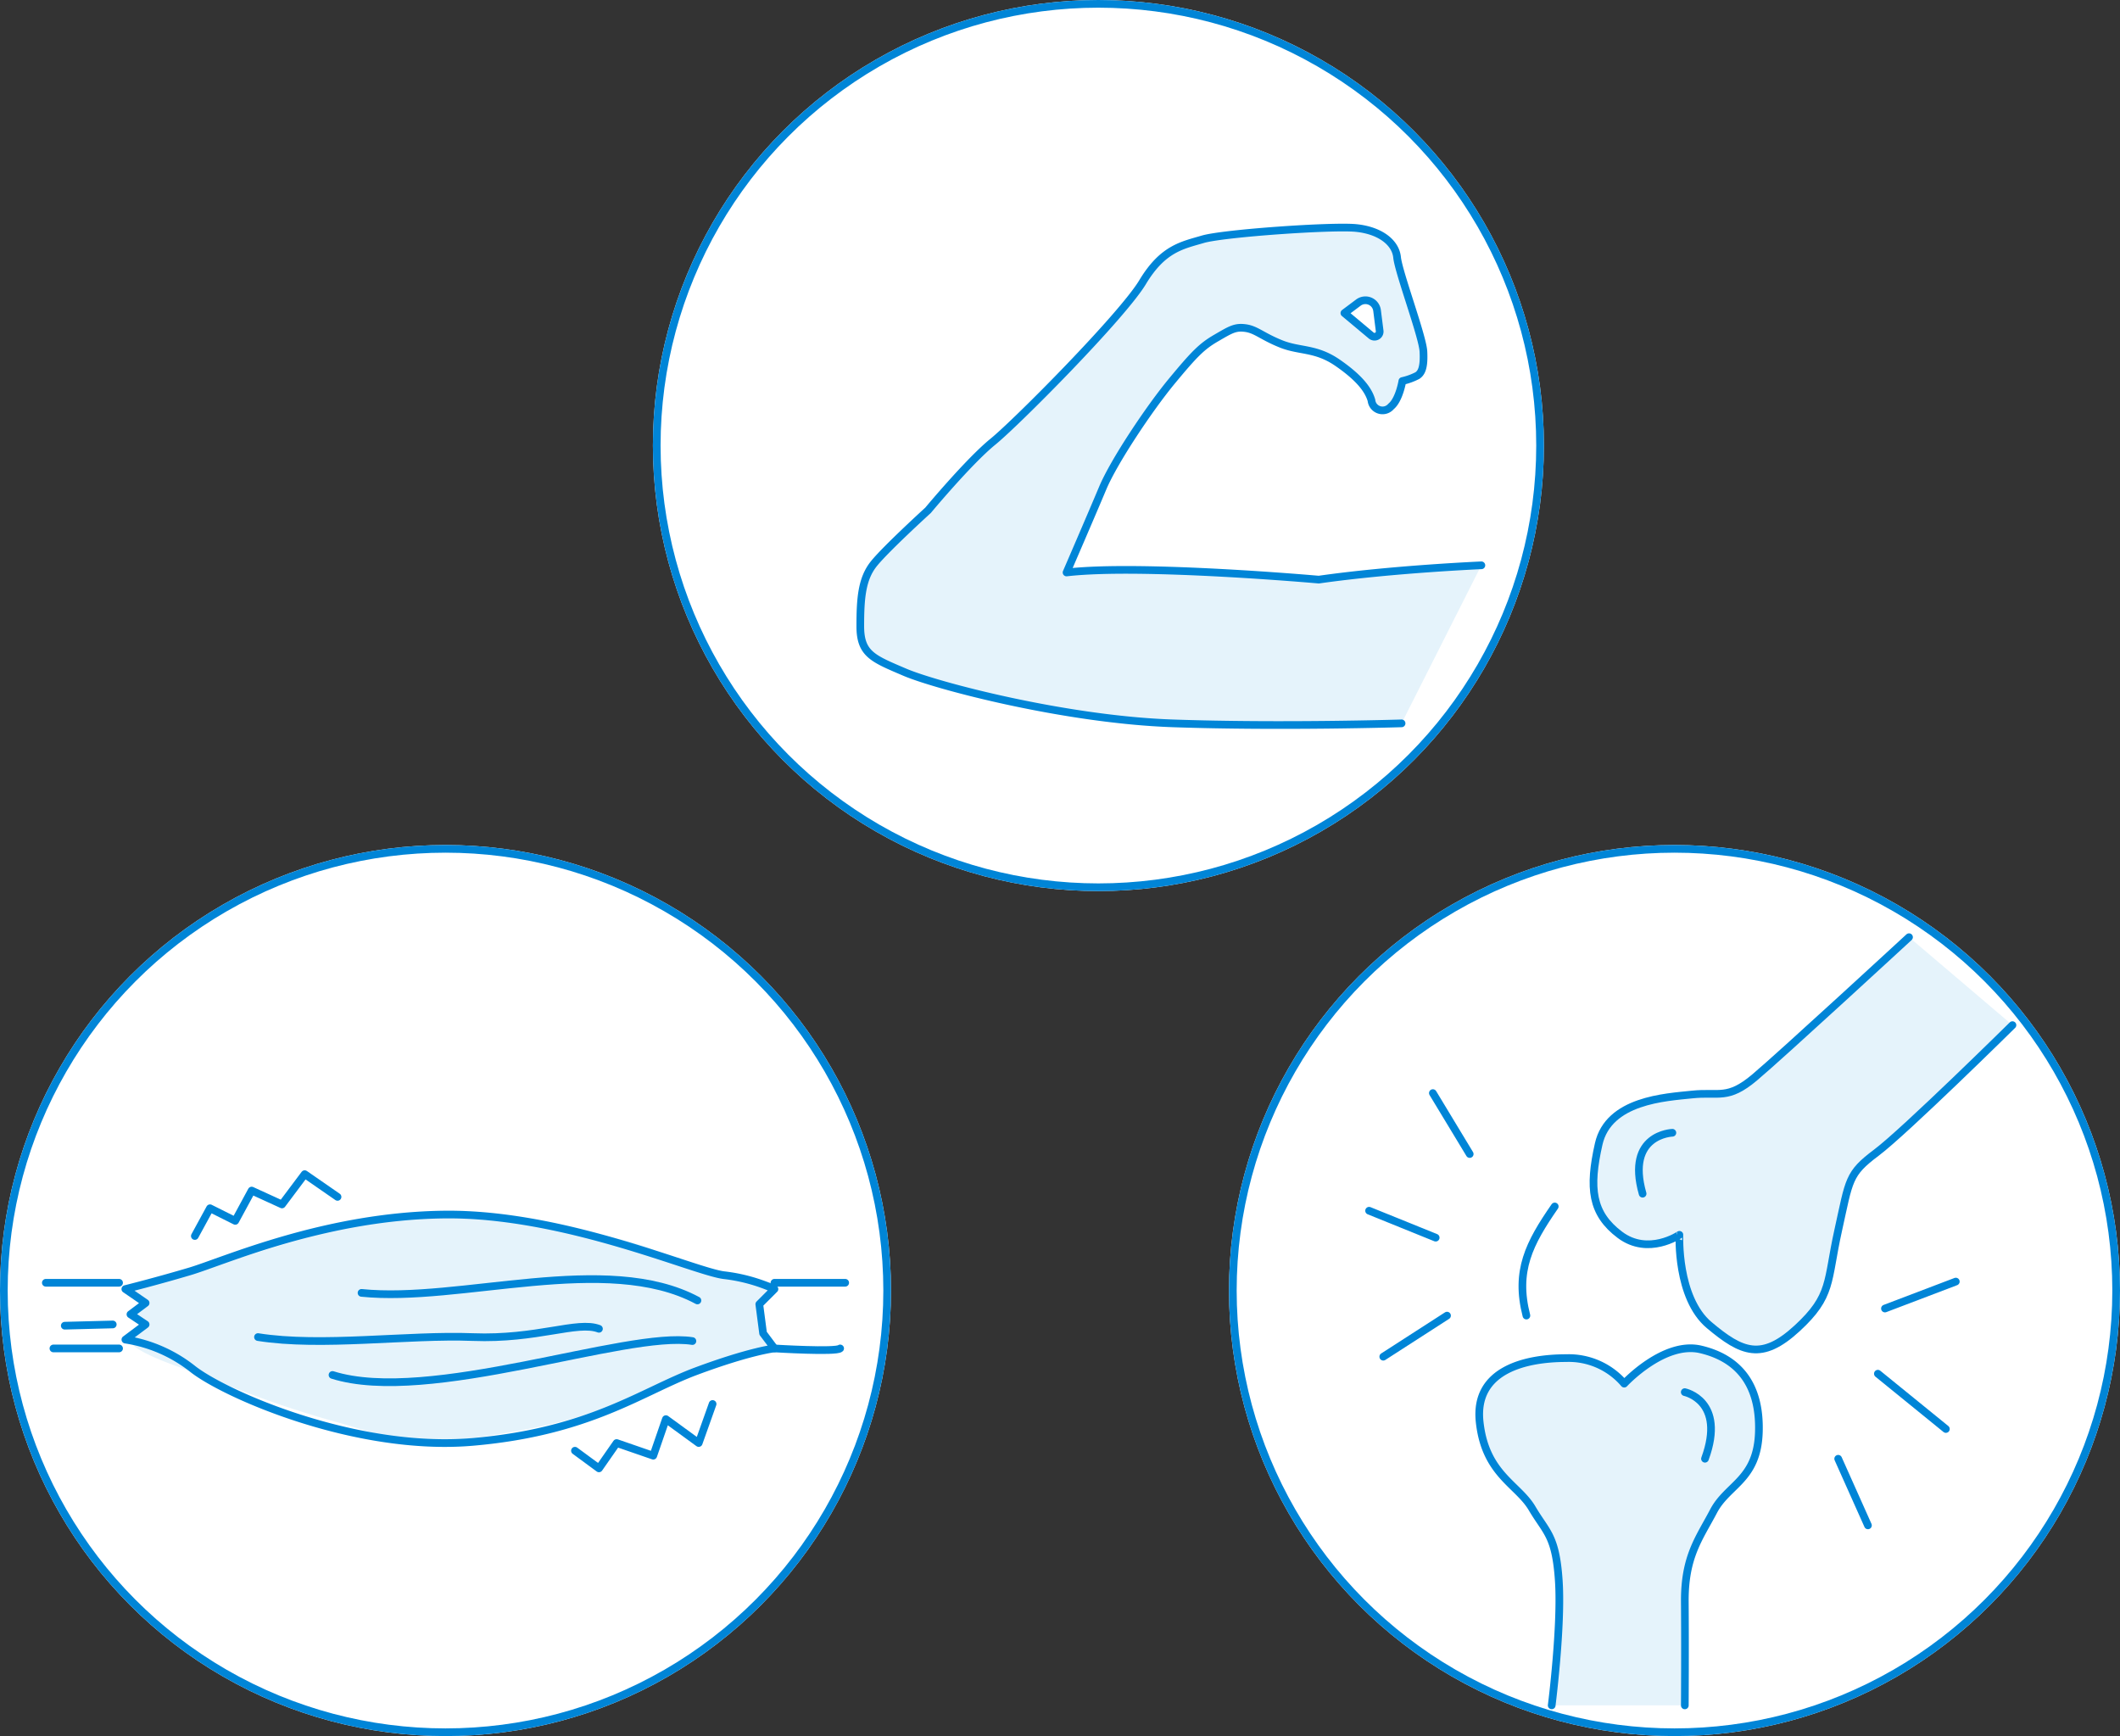 <svg xmlns="http://www.w3.org/2000/svg" width="276" height="226" viewBox="0 0 276 226">
  <rect x="0" y="0" width="276" height="226" fill="#333333" stroke="none"/>
  <g id="Group_482" data-name="Group 482" transform="translate(-512 -2245)">
    <g id="Group_481" data-name="Group 481" transform="translate(80 30)">
      <g id="Ellipse_102" data-name="Ellipse 102" transform="translate(517 2215)" fill="#fff" stroke="#0085d7" stroke-width="1">
        <circle cx="58" cy="58" r="58" stroke="none"/>
        <circle cx="58" cy="58" r="57.5" fill="none"/>
      </g>
      <g id="Layer_2" data-name="Layer 2" transform="translate(543 2243.637)">
        <g id="Group_476" data-name="Group 476" transform="translate(1 0.983)">
          <path id="Path_1456" data-name="Path 1456" d="M60.688,46.814s-23.131-2.057-32.835-.93c0,0,3.235-7.479,4.7-10.97s6.078-10.4,9.018-13.952,3.92-4.534,5.784-5.611,2.452-1.472,3.824-1.275,2.158,1.077,4.606,2.057,4.509.492,7.353,2.452,4.017,3.529,4.412,4.9a1.448,1.448,0,0,0,2.549.782c1.077-.883,1.472-3.306,1.472-3.306a8.184,8.184,0,0,0,1.96-.711c.589-.391.883-1.178.782-3.138S71.082,6.82,70.884,4.86s-2.255-3.529-5.393-3.824-17.25.686-19.9,1.472S40.4,3.686,37.755,8.094s-16.367,18.23-19.5,20.779-8.429,8.917-8.429,8.917-5.489,5-7.058,6.957S1,49.258,1,52.884,2.666,57.1,6.784,58.861s20.876,6.175,34.892,6.663,29.793,0,29.793,0l10.39-20.582s-11.567.492-21.17,1.863Zm5.153-36.061a1.528,1.528,0,0,1,2.431,1.031l.337,2.654a.673.673,0,0,1-1.1.6L64.019,12.12l1.821-1.363Z" transform="translate(-1 -0.983)" fill="#e5f3fb"/>
          <path id="Path_1457" data-name="Path 1457" d="M81.858,44.96s-11.567.492-21.17,1.863c0,0-23.131-2.057-32.835-.93,0,0,3.235-7.479,4.7-10.97s6.078-10.4,9.018-13.952,3.92-4.534,5.784-5.611,2.452-1.472,3.824-1.275,2.158,1.077,4.606,2.057,4.509.492,7.353,2.452,4.017,3.529,4.412,4.9a1.448,1.448,0,0,0,2.549.782c1.077-.883,1.472-3.306,1.472-3.306a8.184,8.184,0,0,0,1.96-.711c.589-.391.883-1.178.782-3.138S71.082,6.83,70.884,4.87s-2.255-3.529-5.393-3.824-17.25.686-19.9,1.472S40.4,3.7,37.755,8.1s-16.367,18.23-19.5,20.779S9.821,37.8,9.821,37.8s-5.489,5-7.058,6.957S1,49.268,1,52.894s1.666,4.215,5.784,5.977,20.876,6.175,34.892,6.663,29.793,0,29.793,0" transform="translate(-1 -0.989)" fill="none" stroke="#0085d7" stroke-linecap="round" stroke-linejoin="round" stroke-width="1"/>
          <path id="Path_1458" data-name="Path 1458" d="M150.83,25.155l3.491,2.919a.673.673,0,0,0,1.1-.6l-.337-2.654a1.528,1.528,0,0,0-2.431-1.031l-1.821,1.363Z" transform="translate(-87.806 -14.018)" fill="none" stroke="#0085d7" stroke-linecap="round" stroke-linejoin="round" stroke-width="1"/>
        </g>
      </g>
    </g>
    <g id="Group_479" data-name="Group 479" transform="translate(74 24)">
      <g id="Ellipse_104" data-name="Ellipse 104" transform="translate(598 2331)" fill="#fff" stroke="#0085d7" stroke-width="1">
        <circle cx="58" cy="58" r="58" stroke="none"/>
        <circle cx="58" cy="58" r="57.5" fill="none"/>
      </g>
      <g id="Layer_2-2" data-name="Layer 2" transform="translate(615.24 2342)">
        <g id="Group_477" data-name="Group 477" transform="translate(1 1)">
          <path id="Path_1459" data-name="Path 1459" d="M115.865,1s-16.6,15.314-20.112,18.267-4.612,1.845-8.116,2.213-10.888.736-12.178,6.457-.922,9.039,2.767,11.81,7.748,0,7.748,0S85.606,47.936,89.85,51.5s6.826,4.672,11.438.428,3.876-6.089,5.349-12.733,1.291-7.38,4.981-10.147,17.713-16.6,17.713-16.6" transform="translate(-45.571 -1)" fill="#e5f3fb"/>
          <path id="Path_1460" data-name="Path 1460" d="M46.655,182.647s1.318-10.333.922-16.236S45.947,160.139,44.1,157s-6.089-4.426-6.826-11.256,6.089-8.3,11.256-8.3a9.494,9.494,0,0,1,7.566,3.322s5.167-5.586,9.965-4.454,7.748,4.454,7.566,10.725-4.058,6.826-5.9,10.333-3.789,5.9-3.741,11.81,0,13.469,0,13.469" transform="translate(-22.881 -82.647)" fill="#e5f3fb"/>
          <path id="Path_1461" data-name="Path 1461" d="M115.865,1s-16.6,15.314-20.112,18.267-4.612,1.845-8.116,2.213-10.888.736-12.178,6.457-.922,9.039,2.767,11.81,7.748,0,7.748,0S85.606,47.936,89.85,51.5s6.826,4.672,11.438.428,3.876-6.089,5.349-12.733,1.291-7.38,4.981-10.147,17.713-16.6,17.713-16.6" transform="translate(-45.571 -1)" fill="none" stroke="#0085d7" stroke-linecap="round" stroke-linejoin="round" stroke-width="1"/>
          <path id="Path_1462" data-name="Path 1462" d="M46.655,182.647s1.318-10.333.922-16.236S45.947,160.139,44.1,157s-6.089-4.426-6.826-11.256,6.089-8.3,11.256-8.3a9.494,9.494,0,0,1,7.566,3.322s5.167-5.586,9.965-4.454,7.748,4.454,7.566,10.725-4.058,6.826-5.9,10.333-3.789,5.9-3.741,11.81,0,13.469,0,13.469" transform="translate(-22.881 -82.647)" fill="none" stroke="#0085d7" stroke-linecap="round" stroke-linejoin="round" stroke-width="1"/>
          <path id="Path_1463" data-name="Path 1463" d="M104.8,150.59s5.4,1.109,2.633,8.671" transform="translate(-63.704 -91.365)" fill="none" stroke="#0085d7" stroke-linecap="round" stroke-linejoin="round" stroke-width="1"/>
          <path id="Path_1464" data-name="Path 1464" d="M94.077,65.31s-6.089.186-3.876,7.934" transform="translate(-54.592 -39.849)" fill="none" stroke="#0085d7" stroke-linecap="round" stroke-linejoin="round" stroke-width="1"/>
          <line id="Line_136" data-name="Line 136" y1="3.508" x2="9.225" transform="translate(67.159 44.833)" fill="none" stroke="#0085d7" stroke-linecap="round" stroke-linejoin="round" stroke-width="1"/>
          <line id="Line_137" data-name="Line 137" x2="8.857" y2="7.198" transform="translate(66.236 56.826)" fill="none" stroke="#0085d7" stroke-linecap="round" stroke-linejoin="round" stroke-width="1"/>
          <line id="Line_138" data-name="Line 138" x2="3.876" y2="8.671" transform="translate(61.07 67.899)" fill="none" stroke="#0085d7" stroke-linecap="round" stroke-linejoin="round" stroke-width="1"/>
          <line id="Line_139" data-name="Line 139" x2="4.798" y2="7.934" transform="translate(8.302 20.295)" fill="none" stroke="#0085d7" stroke-linecap="round" stroke-linejoin="round" stroke-width="1"/>
          <line id="Line_140" data-name="Line 140" x2="8.671" y2="3.508" transform="translate(0 35.609)" fill="none" stroke="#0085d7" stroke-linecap="round" stroke-linejoin="round" stroke-width="1"/>
          <line id="Line_141" data-name="Line 141" y1="5.349" x2="8.302" transform="translate(1.845 49.264)" fill="none" stroke="#0085d7" stroke-linecap="round" stroke-linejoin="round" stroke-width="1"/>
          <path id="Path_1465" data-name="Path 1465" d="M55.624,89.54c-3.322,4.8-5.183,8.4-3.69,14.205" transform="translate(-31.454 -54.486)" fill="none" stroke="#0085d7" stroke-linecap="round" stroke-linejoin="round" stroke-width="1"/>
        </g>
      </g>
    </g>
    <g id="Group_480" data-name="Group 480" transform="translate(74 24)">
      <g id="Ellipse_103" data-name="Ellipse 103" transform="translate(438 2331)" fill="#fff" stroke="#0085d7" stroke-width="1">
        <circle cx="58" cy="58" r="58" stroke="none"/>
        <circle cx="58" cy="58" r="57.5" fill="none"/>
      </g>
      <g id="Layer_2-3" data-name="Layer 2" transform="translate(442.966 2372.848)">
        <g id="Group_478" data-name="Group 478" transform="translate(1 1)">
          <path id="Path_1466" data-name="Path 1466" d="M32.016,25.9c.4.131,1.323,2.512,1.323,2.512L32.68,29.6l.66,1.189-1.323,1.849s-.66,1.058,5.948,3.436,11.762,4.759,20.747,7.267,9.12,3.7,23.129,1.323,18.236-6.343,22.465-7.8,10.7-3.306,10.7-3.306l-.924-1.588-.529-3.965,2.776-2.907a24.626,24.626,0,0,1-14.14-3.172c-7.137-4.1-26.3-5.154-33.434-5.285S44.576,22.99,40.741,23.519A49.236,49.236,0,0,0,32.02,25.9Z" transform="translate(-21.062 -11.125)" fill="#e5f3fb"/>
          <line id="Line_142" data-name="Line 142" x2="9.536" transform="translate(0 14.14)" fill="none" stroke="#0085d7" stroke-linecap="round" stroke-linejoin="round" stroke-width="1"/>
          <line id="Line_143" data-name="Line 143" x2="8.548" transform="translate(0.988 22.688)" fill="none" stroke="#0085d7" stroke-linecap="round" stroke-linejoin="round" stroke-width="1"/>
          <line id="Line_144" data-name="Line 144" y1="0.162" x2="6.248" transform="translate(2.466 19.566)" fill="none" stroke="#0085d7" stroke-linecap="round" stroke-linejoin="round" stroke-width="1"/>
          <path id="Path_1467" data-name="Path 1467" d="M30.354,25.607l2.632,1.81-1.972,1.478,1.972,1.316-2.632,1.972a18.648,18.648,0,0,1,8.714,3.782c4.11,3.288,21.22,10.852,36.5,9.536s22.024-6.576,29.094-9.208,10.192-2.96,10.192-2.96l-1.478-1.972-.494-3.782,1.972-1.972a22.254,22.254,0,0,0-6.576-1.81c-3.944-.494-20.716-8.054-36.333-7.892s-28.77,6.082-33.211,7.4-8.386,2.3-8.386,2.3Z" transform="translate(-19.996 -10.645)" fill="none" stroke="#0085d7" stroke-linecap="round" stroke-linejoin="round" stroke-width="1"/>
          <line id="Line_145" data-name="Line 145" x1="9.208" transform="translate(94.861 14.14)" fill="none" stroke="#0085d7" stroke-linecap="round" stroke-linejoin="round" stroke-width="1"/>
          <path id="Path_1468" data-name="Path 1468" d="M278.448,65.31c-.494.494-8.548,0-8.548,0" transform="translate(-175.036 -42.622)" fill="none" stroke="#0085d7" stroke-linecap="round" stroke-linejoin="round" stroke-width="1"/>
          <path id="Path_1469" data-name="Path 1469" d="M55.99,9.054l1.972-3.616L61.25,7.082l2.138-3.944,3.948,1.806L70.292,1l4.276,2.96" transform="translate(-36.59 -1)" fill="none" stroke="#0085d7" stroke-linecap="round" stroke-linejoin="round" stroke-width="1"/>
          <path id="Path_1470" data-name="Path 1470" d="M196.26,91.9l3.126,2.3,2.3-3.3,4.77,1.648,1.644-4.759,4.272,3.112,1.81-5.084" transform="translate(-127.375 -55.897)" fill="none" stroke="#0085d7" stroke-linecap="round" stroke-linejoin="round" stroke-width="1"/>
          <path id="Path_1471" data-name="Path 1471" d="M79.29,58.646c8.22,1.316,19.573-.328,27.955,0s13.642-2.152,16.436-1.076" transform="translate(-51.67 -37.437)" fill="none" stroke="#0085d7" stroke-linecap="round" stroke-linejoin="round" stroke-width="1"/>
          <path id="Path_1472" data-name="Path 1472" d="M117.5,41.517c12.824,1.316,31.9-5.355,43.731.988" transform="translate(-76.4 -26.061)" fill="none" stroke="#0085d7" stroke-linecap="round" stroke-linejoin="round" stroke-width="1"/>
          <path id="Path_1473" data-name="Path 1473" d="M106.79,66.76c12.5,3.944,38.242-5.779,46.857-4.413" transform="translate(-69.469 -40.619)" fill="none" stroke="#0085d7" stroke-linecap="round" stroke-linejoin="round" stroke-width="1"/>
        </g>
      </g>
    </g>
  </g>
</svg>
